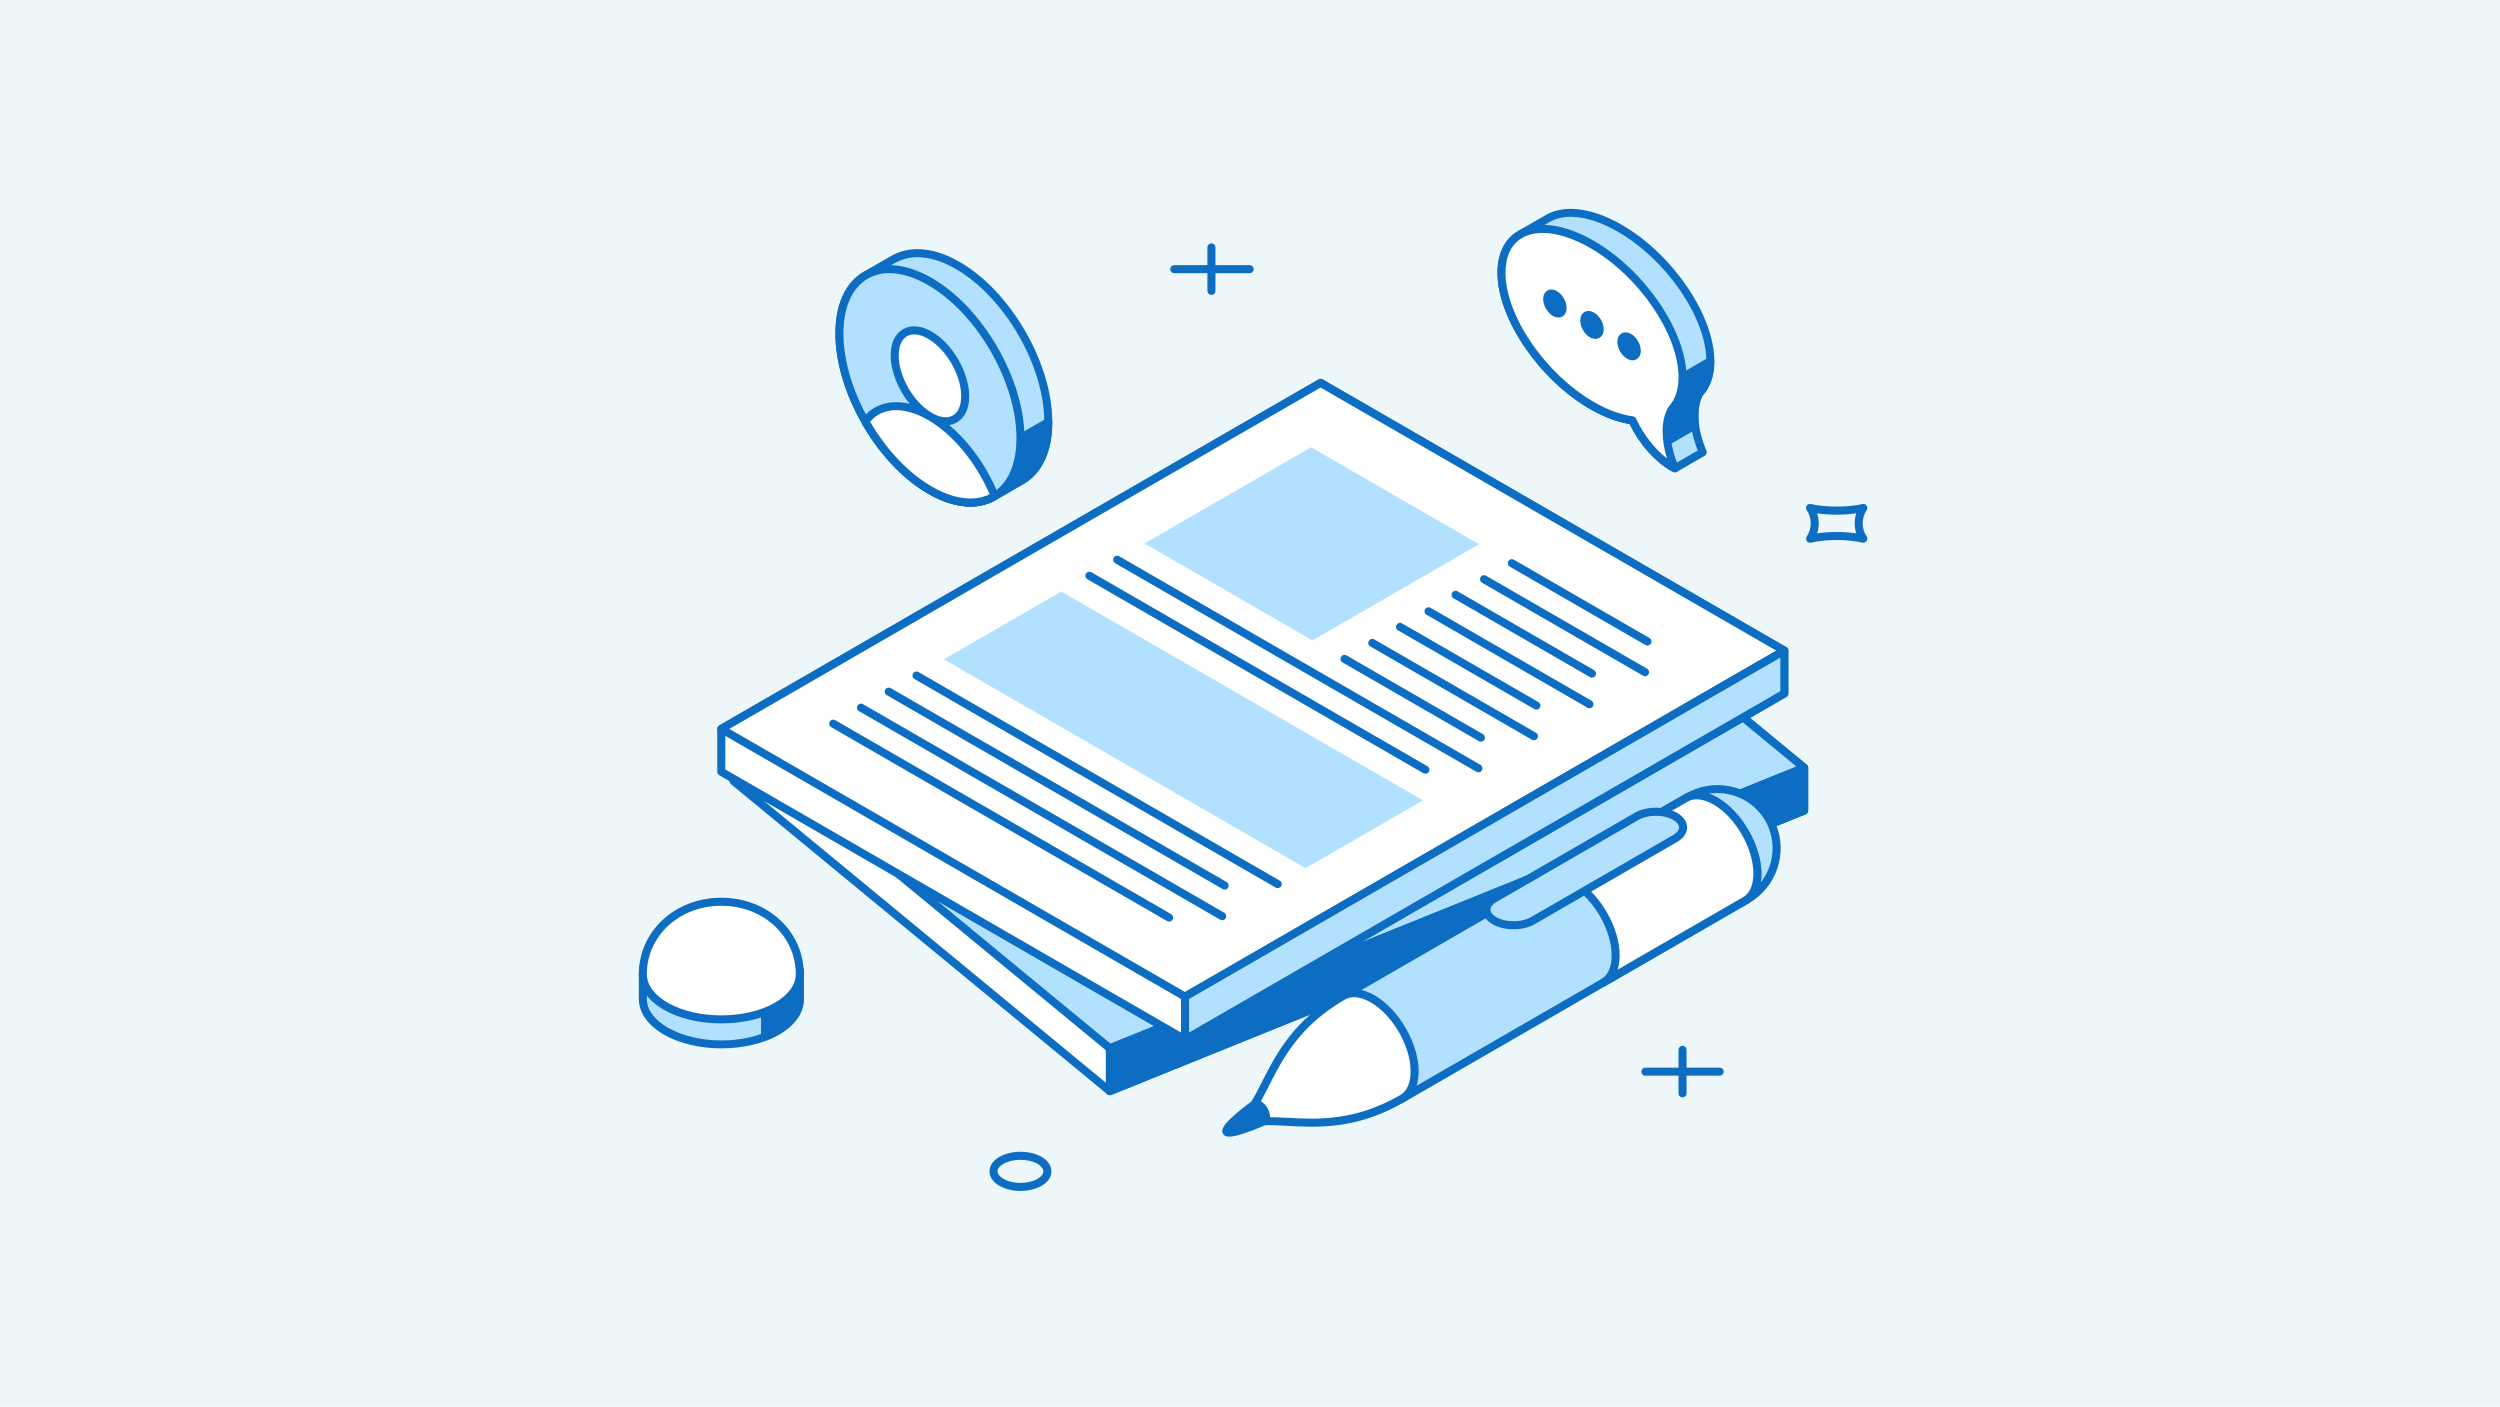 <svg width="407" height="229" viewBox="0 0 407 229" fill="none" xmlns="http://www.w3.org/2000/svg">
<rect width="407" height="229" fill="#EDF7FA"/>
<g clip-path="url(#clip0_2032_3564)">
<path d="M166.137 193.885C164.903 193.885 163.667 193.606 162.706 193.049C161.665 192.451 161.092 191.613 161.092 190.692C161.092 189.771 161.664 188.934 162.702 188.337C164.625 187.23 167.635 187.23 169.558 188.337C170.599 188.939 171.171 189.778 171.17 190.698C171.169 191.619 170.599 192.456 169.561 193.054C168.601 193.607 167.368 193.885 166.137 193.885ZM166.129 188.819C165.118 188.819 164.108 189.038 163.356 189.471C162.749 189.82 162.399 190.267 162.399 190.692C162.399 191.117 162.75 191.571 163.359 191.916C164.865 192.788 167.405 192.795 168.908 191.916C169.514 191.568 169.862 191.121 169.862 190.695C169.862 190.269 169.513 189.816 168.903 189.466C168.152 189.037 167.14 188.819 166.129 188.819Z" fill="#0C6DC2"/>
<path d="M303.352 88.36C303.303 88.36 303.254 88.355 303.207 88.343C301.83 88.051 300.424 87.909 299.017 87.92C299 87.921 298.984 87.921 298.967 87.92C297.576 87.909 296.189 88.05 294.828 88.34C294.7 88.371 294.566 88.362 294.443 88.314C294.32 88.266 294.215 88.181 294.143 88.071C294.07 87.962 294.031 87.834 294.031 87.703C294.031 87.572 294.07 87.444 294.143 87.335C294.562 86.701 294.784 85.958 294.783 85.199C294.782 84.439 294.558 83.697 294.137 83.064C294.064 82.956 294.025 82.828 294.025 82.697C294.025 82.566 294.064 82.438 294.137 82.329C294.21 82.219 294.315 82.135 294.438 82.086C294.56 82.038 294.695 82.029 294.823 82.06C297.269 82.609 300.793 82.609 303.202 82.06C303.33 82.029 303.465 82.038 303.587 82.087C303.71 82.135 303.814 82.219 303.887 82.329C303.961 82.438 304 82.566 304 82.697C304 82.828 303.961 82.956 303.887 83.064C303.467 83.697 303.243 84.44 303.243 85.2C303.243 85.959 303.467 86.702 303.887 87.335C303.952 87.433 303.989 87.548 303.995 87.666C304.001 87.784 303.974 87.901 303.919 88.006C303.864 88.11 303.782 88.198 303.681 88.26C303.58 88.321 303.465 88.355 303.346 88.357L303.352 88.36ZM299.019 86.613C300.082 86.61 301.145 86.684 302.198 86.833C302.026 86.307 301.939 85.758 301.939 85.206C301.937 84.652 302.023 84.102 302.195 83.576C300.084 83.861 297.944 83.861 295.833 83.576C296.176 84.634 296.176 85.774 295.833 86.832C296.888 86.681 297.953 86.608 299.019 86.612V86.613Z" fill="#0C6DC2"/>
<path d="M197.223 48.012C197.05 48.011 196.884 47.941 196.762 47.819C196.64 47.697 196.57 47.531 196.569 47.358L196.563 40.279C196.563 40.193 196.58 40.108 196.613 40.029C196.646 39.949 196.694 39.877 196.754 39.816C196.815 39.756 196.887 39.708 196.966 39.675C197.045 39.642 197.13 39.625 197.216 39.625C197.39 39.625 197.557 39.694 197.68 39.816C197.804 39.939 197.874 40.105 197.875 40.279V47.358C197.875 47.444 197.859 47.529 197.826 47.609C197.793 47.688 197.745 47.76 197.685 47.821C197.624 47.881 197.552 47.93 197.473 47.962C197.393 47.995 197.308 48.012 197.223 48.012Z" fill="#0C6DC2"/>
<path d="M203.35 44.474H191.089C190.93 44.455 190.783 44.377 190.676 44.257C190.57 44.136 190.511 43.981 190.511 43.82C190.511 43.659 190.57 43.504 190.676 43.383C190.783 43.263 190.93 43.185 191.089 43.166H203.35C203.443 43.154 203.538 43.161 203.628 43.189C203.717 43.216 203.8 43.262 203.87 43.324C203.941 43.386 203.997 43.462 204.036 43.548C204.075 43.633 204.095 43.726 204.095 43.819C204.095 43.913 204.075 44.006 204.036 44.091C203.997 44.177 203.941 44.253 203.87 44.315C203.8 44.377 203.717 44.423 203.628 44.45C203.538 44.477 203.443 44.485 203.35 44.473V44.474Z" fill="#0C6DC2"/>
<path d="M273.915 178.652C273.74 178.652 273.573 178.583 273.449 178.459C273.325 178.335 273.256 178.168 273.256 177.993V170.914C273.256 170.739 273.325 170.572 273.449 170.448C273.573 170.324 273.74 170.255 273.915 170.255C274.089 170.256 274.255 170.326 274.378 170.45C274.5 170.573 274.569 170.74 274.569 170.914V177.993C274.569 178.167 274.5 178.334 274.378 178.457C274.255 178.58 274.089 178.651 273.915 178.652Z" fill="#0C6DC2"/>
<path d="M280.049 175.121H267.788C267.628 175.101 267.481 175.024 267.374 174.903C267.268 174.783 267.209 174.628 267.209 174.467C267.209 174.306 267.268 174.151 267.374 174.03C267.481 173.91 267.628 173.832 267.788 173.812H280.049C280.208 173.833 280.353 173.911 280.459 174.031C280.565 174.151 280.623 174.306 280.623 174.466C280.623 174.626 280.565 174.781 280.459 174.901C280.353 175.022 280.208 175.099 280.049 175.12V175.121Z" fill="#0C6DC2"/>
<path d="M130.2 158.629C130.213 156.732 128.965 154.826 126.452 153.374C121.455 150.49 113.366 150.487 108.383 153.365C105.896 154.798 104.654 156.681 104.653 158.565V162.658C104.661 164.541 105.911 166.428 108.406 167.865C113.402 170.749 121.488 170.756 126.472 167.879C128.978 166.431 130.219 164.53 130.2 162.631V158.629Z" fill="#B2E0FF"/>
<path d="M117.461 170.673C114.065 170.673 110.668 169.925 108.079 168.432C105.459 166.921 104.014 164.872 104 162.662V158.565C104 156.353 105.443 154.304 108.058 152.798C113.212 149.822 121.611 149.825 126.779 152.808C129.421 154.334 130.868 156.403 130.854 158.631V162.631C130.878 164.855 129.437 166.916 126.8 168.446C124.226 169.931 120.845 170.673 117.461 170.673ZM117.4 151.857C114.252 151.857 111.106 152.548 108.711 153.932C106.514 155.195 105.305 156.842 105.305 158.565V162.659C105.313 164.381 106.529 166.032 108.73 167.298C113.539 170.076 121.348 170.082 126.144 167.311C128.355 166.035 129.563 164.377 129.544 162.638V158.624C129.556 156.884 128.341 155.218 126.123 153.942C123.718 152.553 120.559 151.857 117.4 151.857Z" fill="#0C6DC2"/>
<path d="M126.456 153.375C125.845 153.029 125.208 152.73 124.552 152.479V168.785C125.215 168.532 125.858 168.229 126.476 167.879C128.982 166.431 130.223 164.531 130.203 162.631V158.63C130.213 156.732 128.965 154.826 126.456 153.375Z" fill="#0C6DC2"/>
<path d="M124.548 169.439C124.417 169.44 124.288 169.402 124.178 169.329C124.091 169.269 124.02 169.188 123.97 169.094C123.921 169 123.895 168.896 123.895 168.79V152.48C123.894 152.374 123.92 152.269 123.969 152.175C124.019 152.081 124.09 152.001 124.178 151.941C124.266 151.881 124.366 151.843 124.472 151.831C124.577 151.818 124.684 151.832 124.783 151.87C125.471 152.132 126.138 152.445 126.777 152.809C129.421 154.336 130.869 156.405 130.852 158.632V162.627C130.877 164.851 129.436 166.912 126.798 168.443C126.151 168.808 125.477 169.125 124.782 169.391C124.708 169.421 124.629 169.437 124.548 169.439ZM125.202 153.466V167.8C125.532 167.645 125.852 167.481 126.147 167.312C128.357 166.036 129.565 164.378 129.546 162.638V158.631C129.558 156.885 128.343 155.225 126.125 153.943C125.839 153.778 125.529 153.619 125.202 153.466Z" fill="#0C6DC2"/>
<path d="M117.426 146.802C110.373 146.802 104.653 151.978 104.653 158.585C104.653 162.658 110.373 165.957 117.426 165.957C124.48 165.957 130.203 162.661 130.203 158.585C130.203 151.978 124.483 146.802 117.426 146.802Z" fill="white"/>
<path d="M117.427 166.611C109.898 166.611 104 163.085 104 158.585C104 151.61 109.898 146.148 117.427 146.148C124.956 146.148 130.857 151.61 130.857 158.585C130.857 163.085 124.958 166.611 117.427 166.611ZM117.427 147.456C110.63 147.456 105.307 152.344 105.307 158.585C105.307 162.29 110.744 165.304 117.427 165.304C124.11 165.304 129.549 162.29 129.549 158.585C129.549 152.344 124.224 147.456 117.427 147.456Z" fill="#0C6DC2"/>
<path d="M293.721 124.99L232.463 74.5L119.424 120.181V127.156L180.681 177.642L293.721 131.964V124.99Z" fill="white"/>
<path d="M180.683 178.297C180.531 178.297 180.384 178.244 180.267 178.147L119.009 127.661C118.935 127.6 118.875 127.523 118.834 127.436C118.793 127.348 118.771 127.253 118.771 127.157V120.183C118.771 120.053 118.81 119.925 118.883 119.818C118.956 119.71 119.059 119.626 119.179 119.576L232.219 73.896C232.328 73.853 232.446 73.839 232.562 73.857C232.678 73.875 232.787 73.924 232.878 73.998L294.137 124.489C294.212 124.55 294.272 124.627 294.314 124.715C294.355 124.802 294.376 124.897 294.376 124.994V131.968C294.376 132.098 294.337 132.225 294.264 132.333C294.191 132.441 294.088 132.525 293.967 132.573L180.928 178.249C180.85 178.281 180.766 178.297 180.683 178.297ZM120.083 126.848L180.798 176.896L293.068 131.521V125.296L232.348 75.254L120.083 120.623V126.848Z" fill="#0C6DC2"/>
<path d="M180.681 170.667L119.424 120.181L232.463 74.5L293.721 124.99L180.681 170.667Z" fill="#B2E0FF"/>
<path d="M180.682 171.322C180.531 171.323 180.384 171.27 180.267 171.173L119.009 120.687C118.923 120.614 118.857 120.52 118.817 120.415C118.778 120.309 118.766 120.195 118.783 120.084C118.8 119.972 118.845 119.867 118.915 119.778C118.984 119.69 119.075 119.62 119.179 119.576L232.219 73.896C232.328 73.853 232.446 73.839 232.562 73.857C232.678 73.875 232.787 73.924 232.878 73.998L294.137 124.489C294.225 124.561 294.292 124.654 294.333 124.76C294.373 124.865 294.386 124.98 294.369 125.091C294.351 125.204 294.305 125.309 294.235 125.398C294.164 125.487 294.072 125.556 293.967 125.599L180.927 171.275C180.849 171.306 180.766 171.322 180.682 171.322ZM120.689 120.377L180.798 169.916L292.464 124.797L232.348 75.254L120.689 120.377Z" fill="#0C6DC2"/>
<path d="M180.682 170.667V177.642L293.721 131.963V124.99L180.682 170.667Z" fill="#0C6DC2"/>
<path d="M180.683 178.296C180.508 178.296 180.34 178.226 180.217 178.103C180.093 177.979 180.023 177.812 180.023 177.637V170.662C180.024 170.532 180.063 170.405 180.136 170.297C180.209 170.189 180.312 170.105 180.432 170.056L293.472 124.379C293.571 124.337 293.679 124.321 293.785 124.333C293.892 124.344 293.994 124.382 294.083 124.444C294.171 124.503 294.244 124.584 294.294 124.678C294.345 124.773 294.371 124.878 294.37 124.985V131.96C294.371 132.09 294.332 132.217 294.259 132.325C294.186 132.433 294.083 132.517 293.962 132.565L180.928 178.249C180.85 178.28 180.767 178.296 180.683 178.296ZM181.336 171.108V176.675L293.068 131.52V125.955L181.336 171.108Z" fill="#0C6DC2"/>
<path d="M290.49 105.927L214.988 62.336L117.427 118.666V125.641L192.926 169.231L290.49 112.901V105.927Z" fill="white"/>
<path d="M192.925 169.884C192.809 169.885 192.695 169.855 192.595 169.798L117.1 126.208C117 126.151 116.918 126.068 116.86 125.969C116.802 125.869 116.771 125.756 116.771 125.641V118.666C116.771 118.551 116.802 118.437 116.86 118.338C116.917 118.238 117 118.155 117.1 118.098L214.662 61.768C214.762 61.71 214.876 61.68 214.991 61.68C215.107 61.68 215.221 61.71 215.321 61.768L290.816 105.36C290.915 105.417 290.998 105.5 291.056 105.599C291.114 105.699 291.145 105.812 291.145 105.927V112.901C291.145 113.016 291.114 113.129 291.056 113.228C290.998 113.328 290.915 113.41 290.816 113.468L193.254 169.798C193.154 169.855 193.04 169.885 192.925 169.884ZM118.081 125.263L192.925 168.476L289.834 112.523V106.305L214.989 63.091L118.087 119.045L118.081 125.263Z" fill="#0C6DC2"/>
<path d="M192.926 162.256L117.427 118.666L214.988 62.336L290.49 105.927L192.926 162.256Z" fill="white"/>
<path d="M192.925 162.91C192.809 162.911 192.695 162.881 192.595 162.823L117.1 119.234C117.001 119.175 116.92 119.092 116.863 118.993C116.806 118.893 116.776 118.781 116.776 118.666C116.776 118.552 116.806 118.439 116.863 118.34C116.92 118.24 117.001 118.157 117.1 118.099L214.662 61.769C214.762 61.711 214.876 61.681 214.991 61.681C215.107 61.681 215.221 61.711 215.321 61.769L290.816 105.36C290.914 105.418 290.996 105.501 291.052 105.6C291.109 105.7 291.139 105.812 291.139 105.927C291.139 106.041 291.109 106.153 291.052 106.253C290.996 106.352 290.914 106.435 290.816 106.493L193.254 162.823C193.154 162.881 193.04 162.911 192.925 162.91ZM118.735 118.666L192.925 161.502L289.18 105.927L214.987 63.091L118.735 118.666Z" fill="#0C6DC2"/>
<path d="M213.667 104.257L186.333 88.472L213.444 72.817L240.781 88.602L213.667 104.257ZM231.66 130.302L172.772 96.301L153.658 107.335L212.547 141.336L231.66 130.302Z" fill="#B2E0FF"/>
<path d="M190.35 150.047C190.234 150.047 190.121 150.017 190.02 149.96L135.25 118.341C135.12 118.244 135.03 118.104 134.997 117.945C134.964 117.787 134.991 117.622 135.071 117.482C135.152 117.342 135.282 117.236 135.435 117.185C135.589 117.134 135.756 117.142 135.904 117.206L190.674 148.826C190.795 148.901 190.889 149.013 190.941 149.145C190.994 149.277 191.002 149.423 190.965 149.56C190.928 149.697 190.847 149.819 190.735 149.907C190.624 149.994 190.486 150.044 190.344 150.047H190.35ZM198.989 149.819C198.874 149.819 198.76 149.789 198.66 149.732L139.771 115.731C139.643 115.635 139.554 115.494 139.521 115.336C139.489 115.179 139.516 115.014 139.596 114.875C139.676 114.735 139.805 114.63 139.958 114.579C140.111 114.528 140.277 114.534 140.425 114.598L199.314 148.598C199.435 148.672 199.529 148.784 199.581 148.916C199.634 149.048 199.642 149.194 199.605 149.331C199.568 149.469 199.487 149.59 199.375 149.678C199.263 149.766 199.126 149.815 198.984 149.819H198.989ZM199.387 144.83C199.272 144.83 199.158 144.8 199.058 144.743L144.287 113.123C144.158 113.026 144.069 112.886 144.037 112.728C144.004 112.57 144.031 112.406 144.112 112.267C144.192 112.127 144.321 112.022 144.473 111.971C144.626 111.92 144.792 111.926 144.941 111.989L199.716 143.605C199.837 143.679 199.931 143.791 199.983 143.923C200.036 144.055 200.044 144.201 200.007 144.338C199.97 144.475 199.889 144.597 199.777 144.685C199.666 144.773 199.528 144.822 199.386 144.825L199.387 144.83ZM208.029 144.598C207.914 144.598 207.8 144.568 207.7 144.511L148.811 110.51C148.679 110.415 148.588 110.273 148.554 110.113C148.52 109.954 148.547 109.787 148.629 109.646C148.711 109.505 148.842 109.399 148.998 109.35C149.153 109.3 149.322 109.309 149.47 109.377L208.359 143.377C208.48 143.452 208.574 143.563 208.626 143.695C208.679 143.828 208.687 143.973 208.65 144.111C208.613 144.248 208.533 144.369 208.421 144.457C208.309 144.545 208.171 144.594 208.029 144.598ZM232.058 125.967C231.943 125.967 231.829 125.937 231.729 125.88L176.961 94.26C176.829 94.164 176.738 94.023 176.704 93.863C176.67 93.703 176.697 93.537 176.779 93.396C176.861 93.255 176.992 93.149 177.148 93.099C177.303 93.049 177.472 93.059 177.62 93.126L232.39 124.746C232.515 124.818 232.613 124.929 232.668 125.062C232.724 125.196 232.733 125.344 232.696 125.483C232.658 125.623 232.575 125.746 232.46 125.833C232.345 125.921 232.205 125.967 232.06 125.967H232.058ZM240.698 125.739C240.582 125.739 240.469 125.709 240.368 125.651L181.48 91.652C181.35 91.556 181.26 91.415 181.227 91.257C181.194 91.098 181.22 90.933 181.301 90.793C181.382 90.653 181.511 90.547 181.665 90.496C181.818 90.445 181.985 90.453 182.134 90.517L241.022 124.517C241.144 124.592 241.238 124.703 241.291 124.836C241.344 124.968 241.352 125.114 241.315 125.252C241.278 125.389 241.197 125.511 241.085 125.599C240.973 125.687 240.835 125.736 240.693 125.739H240.698ZM241.099 120.75C240.983 120.75 240.87 120.72 240.77 120.662L218.624 107.875C218.54 107.837 218.465 107.782 218.403 107.713C218.342 107.644 218.296 107.563 218.267 107.475C218.239 107.387 218.23 107.294 218.24 107.203C218.25 107.111 218.279 107.022 218.325 106.943C218.372 106.863 218.434 106.794 218.509 106.74C218.584 106.686 218.669 106.648 218.759 106.629C218.85 106.61 218.943 106.61 219.033 106.629C219.123 106.649 219.208 106.687 219.283 106.741L241.429 119.528C241.55 119.603 241.645 119.714 241.698 119.847C241.75 119.979 241.759 120.125 241.722 120.263C241.685 120.4 241.604 120.522 241.492 120.61C241.379 120.698 241.242 120.747 241.099 120.75ZM249.738 120.518C249.622 120.518 249.509 120.488 249.408 120.431L223.14 105.27C223.056 105.232 222.981 105.177 222.92 105.108C222.858 105.039 222.812 104.958 222.784 104.87C222.756 104.782 222.746 104.69 222.756 104.598C222.766 104.506 222.796 104.418 222.842 104.338C222.888 104.258 222.951 104.189 223.026 104.135C223.1 104.081 223.186 104.043 223.276 104.024C223.366 104.005 223.459 104.005 223.55 104.025C223.64 104.044 223.725 104.082 223.8 104.136L250.068 119.298C250.189 119.372 250.283 119.484 250.335 119.616C250.388 119.748 250.396 119.894 250.359 120.031C250.322 120.168 250.241 120.29 250.129 120.378C250.017 120.466 249.88 120.515 249.738 120.518ZM250.137 115.529C250.021 115.529 249.908 115.499 249.807 115.442L227.66 102.658C227.576 102.62 227.501 102.565 227.44 102.496C227.378 102.427 227.332 102.346 227.304 102.259C227.276 102.171 227.266 102.078 227.276 101.986C227.286 101.895 227.315 101.806 227.362 101.726C227.408 101.647 227.471 101.577 227.546 101.523C227.62 101.469 227.706 101.432 227.796 101.413C227.886 101.394 227.979 101.394 228.069 101.413C228.16 101.432 228.245 101.47 228.319 101.524L250.467 114.309C250.589 114.383 250.682 114.495 250.735 114.627C250.787 114.759 250.796 114.905 250.759 115.042C250.722 115.179 250.641 115.301 250.529 115.389C250.417 115.477 250.28 115.526 250.138 115.529H250.137ZM258.774 115.301C258.659 115.301 258.545 115.271 258.445 115.214L232.178 100.052C232.046 99.956 231.954 99.815 231.921 99.655C231.887 99.495 231.914 99.329 231.996 99.188C232.078 99.047 232.209 98.941 232.365 98.891C232.52 98.842 232.688 98.851 232.837 98.918L259.104 114.08C259.225 114.155 259.319 114.266 259.372 114.398C259.424 114.531 259.432 114.676 259.395 114.813C259.358 114.951 259.278 115.072 259.166 115.16C259.054 115.248 258.917 115.297 258.774 115.301ZM259.174 110.315C259.059 110.315 258.945 110.285 258.845 110.228L236.698 97.441C236.614 97.403 236.539 97.348 236.477 97.279C236.416 97.21 236.37 97.129 236.342 97.041C236.313 96.953 236.304 96.86 236.314 96.769C236.324 96.677 236.353 96.588 236.399 96.509C236.446 96.429 236.508 96.36 236.583 96.306C236.658 96.252 236.743 96.214 236.833 96.195C236.924 96.176 237.017 96.176 237.107 96.195C237.197 96.215 237.282 96.253 237.357 96.307L259.504 109.091C259.629 109.163 259.727 109.274 259.782 109.408C259.838 109.541 259.847 109.689 259.81 109.828C259.772 109.968 259.689 110.091 259.574 110.178C259.459 110.266 259.319 110.313 259.174 110.312V110.315ZM267.814 110.083C267.699 110.084 267.585 110.054 267.485 109.996L241.219 94.835C241.085 94.739 240.992 94.597 240.958 94.437C240.923 94.277 240.95 94.109 241.032 93.968C241.115 93.826 241.247 93.72 241.403 93.67C241.56 93.621 241.729 93.631 241.878 93.7L268.144 108.861C268.269 108.933 268.367 109.045 268.422 109.178C268.478 109.311 268.487 109.459 268.45 109.599C268.412 109.738 268.329 109.861 268.214 109.949C268.099 110.036 267.959 110.083 267.814 110.082V110.083ZM268.212 105.098C268.096 105.099 267.983 105.068 267.882 105.011L245.74 92.22C245.608 92.124 245.516 91.982 245.483 91.823C245.449 91.663 245.476 91.496 245.558 91.355C245.64 91.214 245.771 91.109 245.927 91.059C246.082 91.009 246.25 91.019 246.399 91.086L268.547 103.873C268.669 103.948 268.763 104.059 268.816 104.192C268.869 104.324 268.877 104.47 268.84 104.608C268.803 104.745 268.722 104.867 268.61 104.955C268.498 105.043 268.36 105.092 268.218 105.095L268.212 105.098Z" fill="#0C6DC2"/>
<path d="M192.926 162.256V169.231L290.49 112.901V105.927L192.926 162.256Z" fill="#B2E0FF"/>
<path d="M192.925 169.884C192.838 169.885 192.752 169.868 192.672 169.836C192.591 169.803 192.518 169.754 192.457 169.693C192.395 169.632 192.347 169.559 192.314 169.478C192.281 169.398 192.265 169.312 192.266 169.225V162.25C192.266 162.135 192.297 162.023 192.355 161.923C192.413 161.824 192.496 161.741 192.595 161.684L290.157 105.354C290.256 105.297 290.369 105.266 290.484 105.267C290.598 105.267 290.711 105.297 290.81 105.354C290.91 105.412 290.992 105.494 291.049 105.594C291.107 105.693 291.137 105.806 291.137 105.921V112.895C291.136 113.01 291.105 113.123 291.048 113.222C290.99 113.322 290.907 113.405 290.807 113.462L193.254 169.797C193.154 169.855 193.04 169.885 192.925 169.884ZM193.584 162.633V168.096L289.839 112.522V107.057L193.584 162.633Z" fill="#0C6DC2"/>
<path d="M263.704 37.168C259.068 34.491 254.937 34.015 252.236 35.434L252.23 35.424L247.639 38.076L247.645 38.087C245.644 39.174 244.441 41.309 244.441 44.394C244.441 51.645 251.033 61.32 259.178 66.022C261.543 67.388 263.77 68.164 265.752 68.427C267.244 71.613 269.629 74.498 272.329 76.058C272.448 76.126 272.564 76.177 272.68 76.242L277.21 73.627C276.353 71.638 275.85 69.562 275.85 67.636C275.85 66.152 276.161 64.932 276.694 63.993C277.809 62.784 278.452 61.044 278.445 58.796C278.442 51.549 271.845 41.87 263.704 37.168Z" fill="#B2E0FF"/>
<path d="M272.677 76.894C272.567 76.895 272.459 76.867 272.363 76.813L272 76.624C269.353 75.094 266.931 72.339 265.309 69.021C263.253 68.691 261.082 67.877 258.848 66.588C250.542 61.787 243.784 51.832 243.784 44.394C243.784 41.251 245.002 38.837 247.216 37.577C247.245 37.552 247.276 37.53 247.309 37.51L251.902 34.858C251.948 34.831 251.997 34.811 252.048 34.797C255.066 33.286 259.42 33.944 264.03 36.602C272.337 41.398 279.095 51.355 279.095 58.795C279.095 61.12 278.436 63.07 277.17 64.435C276.755 65.204 276.5 66.32 276.5 67.635C276.5 69.399 276.952 71.381 277.808 73.366C277.87 73.514 277.877 73.679 277.827 73.831C277.776 73.983 277.672 74.112 277.534 74.192L273.004 76.806C272.905 76.864 272.792 76.894 272.677 76.894ZM248.067 38.581C248.033 38.612 247.996 38.638 247.957 38.659C246.089 39.678 245.1 41.66 245.1 44.392C245.1 51.416 251.566 60.864 259.51 65.456C261.724 66.733 263.855 67.514 265.843 67.776C265.952 67.791 266.055 67.833 266.144 67.897C266.233 67.962 266.304 68.048 266.351 68.148C267.837 71.322 270.196 74.066 272.66 75.491H272.669L276.393 73.343C275.611 71.372 275.202 69.409 275.202 67.63C275.202 66.092 275.515 64.752 276.131 63.665C277.268 62.408 277.8 60.809 277.796 58.791C277.796 51.76 271.332 42.311 263.385 37.729C259.112 35.26 255.16 34.633 252.549 36.007C252.519 36.023 252.488 36.036 252.456 36.047L248.067 38.581Z" fill="#0C6DC2"/>
<path d="M262.946 67.74C263.857 68.057 264.795 68.287 265.749 68.425C266.585 70.189 267.678 71.818 268.993 73.26L275.962 69.234C275.891 68.702 275.854 68.166 275.852 67.63C275.852 66.146 276.163 64.926 276.696 63.987C277.811 62.778 278.454 61.038 278.447 58.79L262.946 67.74Z" fill="#0C6DC2"/>
<path d="M268.993 73.918C268.901 73.918 268.811 73.898 268.728 73.86C268.644 73.822 268.57 73.767 268.509 73.698C267.23 72.294 266.153 70.718 265.309 69.016C264.435 68.866 263.575 68.645 262.737 68.357C262.619 68.315 262.515 68.24 262.438 68.142C262.361 68.043 262.313 67.925 262.301 67.8C262.289 67.676 262.312 67.55 262.369 67.438C262.425 67.326 262.512 67.233 262.62 67.169L278.111 58.224C278.21 58.168 278.323 58.139 278.437 58.14C278.551 58.14 278.663 58.171 278.762 58.227C278.86 58.284 278.943 58.366 279.001 58.464C279.059 58.563 279.09 58.674 279.092 58.788C279.092 61.116 278.433 63.066 277.167 64.431C276.752 65.2 276.497 66.316 276.497 67.63C276.5 68.139 276.537 68.646 276.607 69.15C276.623 69.278 276.601 69.408 276.544 69.524C276.486 69.64 276.396 69.736 276.285 69.801L269.315 73.827C269.217 73.885 269.106 73.916 268.993 73.918ZM264.598 67.546C265.006 67.646 265.419 67.724 265.835 67.781C265.944 67.796 266.047 67.838 266.136 67.902C266.224 67.967 266.295 68.053 266.342 68.152C267.074 69.699 268.012 71.141 269.129 72.437L275.262 68.894C275.217 68.478 275.194 68.059 275.193 67.64C275.193 66.102 275.506 64.762 276.122 63.675C277.031 62.672 277.55 61.449 277.724 59.969L264.598 67.546Z" fill="#0C6DC2"/>
<path d="M272.159 66.607C273.277 65.399 273.917 63.658 273.917 61.411C273.917 54.159 267.325 44.482 259.18 39.783C251.034 35.084 244.443 37.147 244.443 44.398C244.443 51.649 251.034 61.316 259.174 66.022C261.54 67.387 263.767 68.164 265.749 68.427C267.241 71.613 269.626 74.498 272.325 76.058C272.444 76.126 272.56 76.177 272.677 76.242C271.821 74.253 271.317 72.176 271.317 70.251C271.317 68.766 271.627 67.548 272.159 66.607Z" fill="white"/>
<path d="M272.677 76.895C272.567 76.895 272.459 76.867 272.363 76.814L272 76.625C269.353 75.095 266.931 72.34 265.309 69.022C263.253 68.692 261.082 67.878 258.848 66.588C250.542 61.788 243.784 51.833 243.784 44.395C243.784 41.267 244.986 38.851 247.17 37.591C250.189 35.848 254.686 36.441 259.502 39.217C267.808 44.014 274.566 53.97 274.566 61.41C274.566 63.705 273.921 65.634 272.698 66.993C272.218 67.872 271.974 68.97 271.974 70.251C271.974 72.016 272.425 73.998 273.282 75.983C273.336 76.108 273.349 76.247 273.32 76.38C273.291 76.513 273.221 76.633 273.12 76.725C272.999 76.836 272.841 76.897 272.677 76.895ZM251.154 37.923C249.885 37.923 248.756 38.187 247.829 38.722C246.042 39.753 245.097 41.716 245.097 44.393C245.097 51.417 251.563 60.865 259.507 65.457C261.721 66.733 263.851 67.514 265.84 67.777C265.949 67.792 266.052 67.834 266.141 67.898C266.229 67.963 266.301 68.049 266.347 68.148C267.577 70.772 269.402 73.103 271.39 74.637C270.931 73.22 270.688 71.741 270.669 70.251C270.669 68.706 270.981 67.371 271.597 66.285C271.622 66.241 271.651 66.201 271.685 66.163C272.734 65.03 273.266 63.432 273.264 61.41C273.264 54.379 266.8 44.93 258.853 40.35C256.077 38.749 253.394 37.923 251.154 37.923Z" fill="#0C6DC2"/>
<path d="M259.174 54.351C258.48 53.949 257.916 52.975 257.916 52.174C257.916 51.373 258.48 51.05 259.174 51.452C259.869 51.855 260.433 52.825 260.433 53.626C260.433 54.426 259.87 54.748 259.174 54.351ZM254.392 50.142C254.392 49.341 253.83 48.364 253.135 47.965C252.439 47.566 251.877 47.887 251.877 48.687C251.877 49.487 252.441 50.461 253.135 50.864C253.829 51.266 254.392 50.941 254.392 50.142ZM266.477 57.113C266.477 56.312 265.915 55.338 265.22 54.94C264.526 54.541 263.96 54.862 263.96 55.661C263.96 56.461 264.526 57.436 265.22 57.838C265.915 58.24 266.473 57.909 266.473 57.113H266.477Z" fill="#0C6DC2"/>
<path d="M265.778 58.661C265.465 58.654 265.159 58.566 264.891 58.404C263.985 57.88 263.302 56.701 263.302 55.658C263.302 55.038 263.556 54.536 263.996 54.28C264.437 54.024 265.005 54.06 265.543 54.37C266.445 54.886 267.126 56.065 267.126 57.109C267.126 57.729 266.873 58.231 266.432 58.486C266.234 58.601 266.008 58.662 265.778 58.661ZM264.652 55.419H264.64C264.621 55.498 264.611 55.578 264.609 55.659C264.609 56.229 265.049 56.977 265.543 57.269C265.616 57.318 265.701 57.347 265.788 57.352C265.807 57.273 265.817 57.191 265.819 57.11C265.819 56.538 265.379 55.792 264.891 55.504C264.819 55.457 264.737 55.428 264.652 55.419ZM259.738 55.174C259.424 55.167 259.118 55.079 258.849 54.917C257.945 54.394 257.264 53.216 257.264 52.17C257.264 51.549 257.517 51.049 257.958 50.793C258.399 50.537 258.963 50.573 259.503 50.883C260.405 51.401 261.088 52.577 261.088 53.622C261.088 54.241 260.835 54.743 260.395 54.998C260.195 55.114 259.969 55.175 259.738 55.174ZM259.504 53.783C259.577 53.835 259.664 53.864 259.753 53.867C259.771 53.787 259.781 53.706 259.784 53.625C259.784 53.054 259.344 52.307 258.853 52.019C258.779 51.97 258.693 51.941 258.604 51.934C258.586 52.013 258.576 52.093 258.574 52.174C258.57 52.745 259.004 53.495 259.504 53.783ZM253.705 51.687C253.391 51.681 253.083 51.592 252.814 51.43C251.909 50.905 251.228 49.727 251.228 48.683C251.228 48.061 251.481 47.562 251.922 47.306C252.362 47.05 252.926 47.086 253.467 47.396C254.353 47.903 255.05 49.109 255.05 50.142C255.05 50.762 254.798 51.262 254.359 51.516C254.159 51.631 253.931 51.691 253.701 51.687H253.705ZM252.576 48.445C252.569 48.445 252.535 48.25 252.535 48.687C252.535 49.257 252.974 50.005 253.467 50.297C253.541 50.346 253.626 50.375 253.715 50.38C253.729 50.301 253.739 50.221 253.742 50.141C253.742 49.578 253.303 48.811 252.814 48.532C252.741 48.484 252.658 48.454 252.571 48.445H252.576Z" fill="#0C6DC2"/>
<path d="M155.926 43.221C151.979 40.944 148.404 40.675 145.759 42.057L145.747 42.036L145.506 42.177L140.989 44.785C138.316 46.323 136.66 49.61 136.659 54.303C136.659 63.679 143.251 75.091 151.398 79.792C155.551 82.189 159.295 82.366 161.974 80.728L166.184 78.296C166.294 78.239 166.403 78.178 166.502 78.113L166.559 78.082V78.076C169.098 76.492 170.668 73.267 170.668 68.707C170.664 59.329 164.065 47.922 155.926 43.221Z" fill="#B2E0FF"/>
<path d="M157.977 82.464C155.848 82.464 153.498 81.758 151.068 80.356C142.761 75.561 136.002 63.876 136.002 54.302C136.002 49.519 137.659 45.939 140.661 44.217L145.422 41.471C145.483 41.436 145.549 41.411 145.617 41.398C148.558 39.944 152.327 40.389 156.254 42.656C164.56 47.453 171.317 59.136 171.315 68.707C171.315 73.281 169.777 76.783 166.984 78.576C166.951 78.606 166.914 78.632 166.874 78.655C166.734 78.741 166.615 78.809 166.492 78.875L162.302 81.292C160.998 82.078 159.5 82.484 157.977 82.464ZM145.923 42.692L141.309 45.353C138.729 46.831 137.307 50.011 137.306 54.304C137.31 63.456 143.775 74.636 151.725 79.223C155.523 81.42 159.043 81.75 161.633 80.168L165.858 77.728C165.968 77.668 166.064 77.618 166.153 77.56C166.171 77.544 166.19 77.531 166.211 77.519C168.661 75.99 170.011 72.859 170.011 68.705C170.011 59.555 163.549 48.38 155.602 43.789C152.005 41.711 148.617 41.304 146.066 42.636C146.021 42.66 145.973 42.678 145.923 42.69V42.692Z" fill="#0C6DC2"/>
<path d="M161.971 80.726L166.181 78.294C166.291 78.237 166.401 78.176 166.5 78.111L166.557 78.08V78.073C169.096 76.49 170.666 73.264 170.666 68.705L151.439 79.802C155.57 82.19 159.299 82.36 161.971 80.726Z" fill="#0C6DC2"/>
<path d="M157.975 82.463C155.856 82.463 153.519 81.763 151.105 80.375C151.006 80.317 150.925 80.234 150.868 80.134C150.811 80.035 150.781 79.922 150.781 79.808C150.781 79.693 150.811 79.58 150.868 79.481C150.925 79.381 151.006 79.298 151.105 79.24L170.332 68.144C170.431 68.088 170.544 68.059 170.658 68.06C170.772 68.06 170.884 68.091 170.983 68.148C171.082 68.205 171.165 68.287 171.222 68.386C171.28 68.484 171.311 68.596 171.313 68.71C171.313 73.285 169.775 76.787 166.982 78.58C166.948 78.61 166.911 78.636 166.872 78.659C166.731 78.745 166.613 78.813 166.49 78.879L162.307 81.296C161 82.08 159.499 82.484 157.975 82.463ZM152.776 79.784C156.17 81.462 159.283 81.608 161.629 80.167C161.634 80.165 161.639 80.162 161.643 80.159L165.855 77.727C165.964 77.668 166.06 77.617 166.149 77.559C166.167 77.544 166.187 77.531 166.207 77.519C168.425 76.134 169.742 73.438 169.971 69.858L152.776 79.784Z" fill="#0C6DC2"/>
<path d="M166.13 71.32C166.13 80.697 159.532 84.49 151.395 79.79C143.258 75.09 136.656 63.679 136.656 54.301C136.656 44.923 143.248 41.136 151.395 45.841C159.541 50.547 166.132 61.946 166.13 71.32Z" fill="#B2E0FF"/>
<path d="M157.988 82.465C155.85 82.465 153.495 81.758 151.066 80.356C142.759 75.561 136 63.876 136 54.302C136 49.533 137.648 45.952 140.632 44.233C143.616 42.513 147.569 42.871 151.725 45.274C160.032 50.07 166.79 61.754 166.788 71.324C166.788 76.095 165.14 79.674 162.156 81.397C160.886 82.116 159.447 82.485 157.988 82.465ZM144.804 44.468C143.573 44.45 142.36 44.759 141.288 45.364C138.724 46.844 137.312 50.02 137.311 54.302C137.311 63.456 143.775 74.636 151.725 79.223C155.461 81.381 158.93 81.75 161.503 80.26C164.076 78.77 165.482 75.605 165.482 71.32C165.482 62.171 159.019 50.995 151.073 46.405C148.842 45.118 146.708 44.468 144.804 44.468Z" fill="#0C6DC2"/>
<path d="M151.395 67.797C148.225 65.966 145.652 61.518 145.652 57.864C145.652 54.21 148.223 52.735 151.394 54.568C154.565 56.402 157.133 60.845 157.135 64.496C157.138 68.147 154.567 69.628 151.395 67.797ZM151.395 79.788C155.529 82.175 159.258 82.366 161.93 80.752C159.775 75.396 155.871 70.38 151.395 67.797C146.919 65.214 143.011 65.716 140.848 68.584C143.535 73.291 147.261 77.405 151.395 79.789V79.788Z" fill="white"/>
<path d="M157.977 82.466C155.847 82.466 153.497 81.758 151.067 80.356C146.978 77.999 143.155 73.932 140.287 68.909C140.225 68.798 140.195 68.671 140.203 68.544C140.211 68.417 140.256 68.294 140.332 68.192C142.112 65.828 144.92 64.989 148.093 65.745C146.248 63.477 144.999 60.472 144.999 57.865C144.999 55.859 145.711 54.344 147.005 53.598C148.298 52.852 149.978 52.992 151.721 54.004C155.065 55.933 157.788 60.639 157.79 64.496C157.79 66.503 157.077 68.02 155.784 68.766C155.395 68.991 154.966 69.138 154.521 69.201C157.839 71.969 160.724 75.999 162.541 80.51C162.597 80.654 162.601 80.813 162.551 80.959C162.502 81.106 162.403 81.23 162.272 81.311C160.974 82.085 159.488 82.485 157.977 82.466ZM141.645 68.647C144.369 73.291 147.934 77.039 151.724 79.224C155.272 81.276 158.577 81.701 161.105 80.463C158.895 75.285 155.091 70.685 151.073 68.367C147.207 66.137 143.722 66.259 141.645 68.647ZM151.724 67.232C153.049 68.001 154.26 68.139 155.13 67.634C156 67.128 156.482 66.016 156.483 64.496C156.483 61.056 154.051 56.857 151.067 55.135C149.749 54.366 148.532 54.227 147.662 54.73C146.791 55.233 146.31 56.346 146.31 57.865C146.31 61.304 148.739 65.506 151.724 67.232Z" fill="#0C6DC2"/>
<path d="M274.766 129.751C273.114 130.705 271.782 132.127 270.939 133.838C270.095 135.548 269.778 137.471 270.027 139.362C270.276 141.253 271.08 143.028 272.338 144.462C273.596 145.896 275.251 146.925 277.094 147.419C278.936 147.912 280.884 147.848 282.69 147.235C284.496 146.621 286.08 145.486 287.241 143.972C288.402 142.459 289.088 140.635 289.212 138.731C289.336 136.828 288.893 134.93 287.939 133.279C287.306 132.182 286.463 131.22 285.459 130.449C284.454 129.678 283.307 129.113 282.084 128.785C280.86 128.458 279.584 128.374 278.329 128.54C277.073 128.706 275.863 129.117 274.766 129.751Z" fill="#B2E0FF"/>
<path d="M279.61 148.397C277.113 148.399 274.7 147.493 272.821 145.848C270.942 144.202 269.726 141.93 269.398 139.454C269.071 136.978 269.655 134.468 271.042 132.391C272.429 130.314 274.524 128.812 276.936 128.165C279.348 127.519 281.913 127.771 284.153 128.876C286.393 129.981 288.154 131.862 289.11 134.17C290.065 136.477 290.148 139.053 289.344 141.418C288.541 143.782 286.904 145.774 284.741 147.021C283.18 147.92 281.411 148.394 279.61 148.397ZM279.576 129.109C278.002 129.11 276.457 129.527 275.097 130.317C273.296 131.357 271.912 132.989 271.18 134.935C270.448 136.881 270.413 139.021 271.082 140.989C271.75 142.958 273.081 144.634 274.847 145.732C276.613 146.83 278.704 147.281 280.766 147.01C282.827 146.738 284.73 145.76 286.152 144.242C287.573 142.725 288.424 140.761 288.56 138.687C288.695 136.612 288.108 134.554 286.896 132.864C285.685 131.174 283.926 129.957 281.917 129.419C281.153 129.213 280.365 129.109 279.574 129.109H279.576Z" fill="#0C6DC2"/>
<path d="M218.664 162.141C217.429 162.852 216.664 164.378 216.663 166.554C216.663 170.9 219.717 176.184 223.486 178.361C225.369 179.447 227.072 179.553 228.307 178.844L284.1 146.632C285.337 145.92 286.102 144.394 286.102 142.219C286.102 137.874 283.048 132.588 279.279 130.412C277.396 129.325 275.692 129.22 274.457 129.928L218.664 162.141Z" fill="#B2E0FF"/>
<path d="M226.544 179.952C225.494 179.952 224.347 179.608 223.165 178.928C219.224 176.652 216.016 171.101 216.015 166.555C216.015 164.208 216.844 162.439 218.342 161.575L274.135 129.362C275.634 128.502 277.581 128.675 279.612 129.845C283.554 132.124 286.761 137.673 286.761 142.22C286.761 144.567 285.934 146.335 284.431 147.2L228.632 179.412C227.995 179.771 227.275 179.958 226.544 179.952ZM276.235 130.132C275.729 130.124 275.23 130.249 274.788 130.496L218.996 162.709C217.919 163.329 217.324 164.695 217.322 166.554C217.322 170.685 220.237 175.727 223.818 177.793C225.427 178.723 226.906 178.892 227.987 178.277L283.78 146.065C284.859 145.443 285.454 144.077 285.454 142.22C285.454 138.09 282.54 133.047 278.958 130.979C277.977 130.415 277.049 130.132 276.229 130.132H276.235Z" fill="#0C6DC2"/>
<path d="M218.663 162.144C208.93 167.762 207.017 175.299 204.201 179.808L204.989 181.169L205.777 182.535C211.089 182.345 218.573 184.463 228.306 178.843C229.542 178.132 230.308 176.607 230.308 174.43C230.308 170.085 227.256 164.799 223.485 162.624C221.602 161.537 219.898 161.432 218.663 162.144Z" fill="white"/>
<path d="M213.548 183.429C212.128 183.429 210.79 183.356 209.528 183.288C208.19 183.218 206.926 183.145 205.801 183.189C205.683 183.19 205.566 183.161 205.462 183.103C205.359 183.045 205.272 182.961 205.211 182.859L203.636 180.131C203.577 180.028 203.547 179.911 203.549 179.792C203.551 179.673 203.585 179.557 203.648 179.456C204.245 178.502 204.817 177.376 205.42 176.186C207.707 171.681 210.553 166.067 218.336 161.573C219.838 160.71 221.781 160.884 223.813 162.054C227.755 164.33 230.962 169.88 230.962 174.427C230.962 176.774 230.134 178.542 228.633 179.407C222.8 182.779 217.809 183.429 213.548 183.429ZM206.516 181.869C207.487 181.869 208.517 181.924 209.593 181.979C214.47 182.238 220.532 182.57 227.973 178.272C229.054 177.651 229.649 176.286 229.649 174.427C229.649 170.296 226.735 165.254 223.154 163.187C221.544 162.256 220.063 162.089 218.985 162.707C211.538 167.005 208.788 172.423 206.581 176.777C206.032 177.861 205.509 178.892 204.956 179.815L206.144 181.868C206.271 181.869 206.396 181.869 206.52 181.869H206.516Z" fill="#0C6DC2"/>
<path d="M204.202 179.808C204.641 179.555 205.341 179.964 205.777 180.717C206.214 181.469 206.217 182.283 205.777 182.535C205.338 182.787 200.106 184.994 199.671 184.241C199.236 183.489 203.767 180.06 204.202 179.808Z" fill="#0C6DC2"/>
<path d="M200.135 185.048C199.609 185.048 199.288 184.886 199.105 184.568C198.705 183.877 199.267 183.003 201.181 181.342C202.28 180.384 203.59 179.406 203.875 179.241C204.288 179 204.816 179.03 205.317 179.318C205.745 179.581 206.099 179.95 206.343 180.389C206.978 181.488 206.876 182.654 206.105 183.1C205.82 183.265 204.321 183.905 202.937 184.382C201.646 184.828 200.749 185.048 200.135 185.048ZM204.506 180.387C203.906 180.753 201.502 182.669 200.612 183.697C201.967 183.437 204.888 182.286 205.446 181.967C205.468 181.913 205.484 181.521 205.208 181.043C204.946 180.588 204.621 180.399 204.506 180.387Z" fill="#0C6DC2"/>
<path d="M251.36 143.267C252.596 142.546 254.31 142.641 256.203 143.734C259.972 145.911 263.026 151.199 263.026 155.542C263.026 157.731 262.249 159.26 261 159.965L284.1 146.629C285.337 145.917 286.101 144.391 286.101 142.216C286.101 137.871 283.047 132.585 279.279 130.409C277.396 129.322 275.692 129.217 274.457 129.925L251.359 143.261L251.36 143.267Z" fill="white"/>
<path d="M261.001 160.621C260.938 160.621 260.875 160.612 260.815 160.594C260.693 160.556 260.584 160.483 260.503 160.385C260.421 160.286 260.37 160.166 260.356 160.039C260.341 159.912 260.364 159.783 260.421 159.669C260.479 159.555 260.568 159.46 260.678 159.395C261.777 158.779 262.372 157.41 262.372 155.54C262.372 151.411 259.459 146.368 255.876 144.301C254.261 143.366 252.772 143.202 251.691 143.833C251.613 143.877 251.528 143.905 251.439 143.916C251.35 143.926 251.26 143.919 251.174 143.894C251.089 143.869 251.01 143.827 250.941 143.77C250.873 143.714 250.817 143.644 250.777 143.565C250.703 143.415 250.689 143.243 250.737 143.084C250.784 142.924 250.891 142.789 251.034 142.704L274.131 129.369C275.63 128.508 277.577 128.682 279.608 129.852C283.55 132.131 286.757 137.68 286.757 142.226C286.757 144.574 285.93 146.342 284.427 147.207L261.331 160.542C261.23 160.597 261.116 160.624 261.001 160.621ZM254.359 142.287C255.123 142.469 255.855 142.765 256.531 143.166C260.472 145.444 263.68 150.993 263.68 155.539C263.689 156.32 263.581 157.097 263.36 157.846L283.774 146.06C284.853 145.438 285.448 144.072 285.448 142.214C285.448 138.084 282.534 133.042 278.952 130.974C277.34 130.043 275.86 129.875 274.778 130.49L254.359 142.287Z" fill="#0C6DC2"/>
<path d="M243.285 146.274C241.559 147.262 241.561 148.886 243.285 149.884C245.013 150.881 247.815 150.881 249.541 149.884L272.703 136.511C274.428 135.522 274.428 133.898 272.703 132.901C270.977 131.903 268.175 131.903 266.45 132.901L243.285 146.274Z" fill="#B2E0FF"/>
<path d="M246.415 151.289C245.172 151.289 243.929 151.009 242.96 150.451C241.913 149.844 241.337 149.002 241.337 148.076C241.337 147.149 241.913 146.31 242.959 145.707L266.123 132.331C268.059 131.217 271.093 131.217 273.029 132.331C274.076 132.935 274.653 133.778 274.652 134.704C274.651 135.63 274.076 136.469 273.032 137.072L249.87 150.445C248.901 151.009 247.658 151.289 246.415 151.289ZM269.573 132.809C268.552 132.809 267.534 133.028 266.777 133.468L243.612 146.844C242.998 147.197 242.645 147.648 242.645 148.079C242.645 148.51 242.998 148.964 243.614 149.322C245.135 150.2 247.699 150.2 249.218 149.322L272.381 135.947C272.995 135.595 273.345 135.143 273.345 134.71C273.345 134.277 272.994 133.831 272.378 133.471C271.615 133.028 270.593 132.809 269.573 132.809Z" fill="#0C6DC2"/>
</g>
<defs>
<clipPath id="clip0_2032_3564">
<rect width="200" height="220" fill="white" transform="translate(104 4)"/>
</clipPath>
</defs>
</svg>
